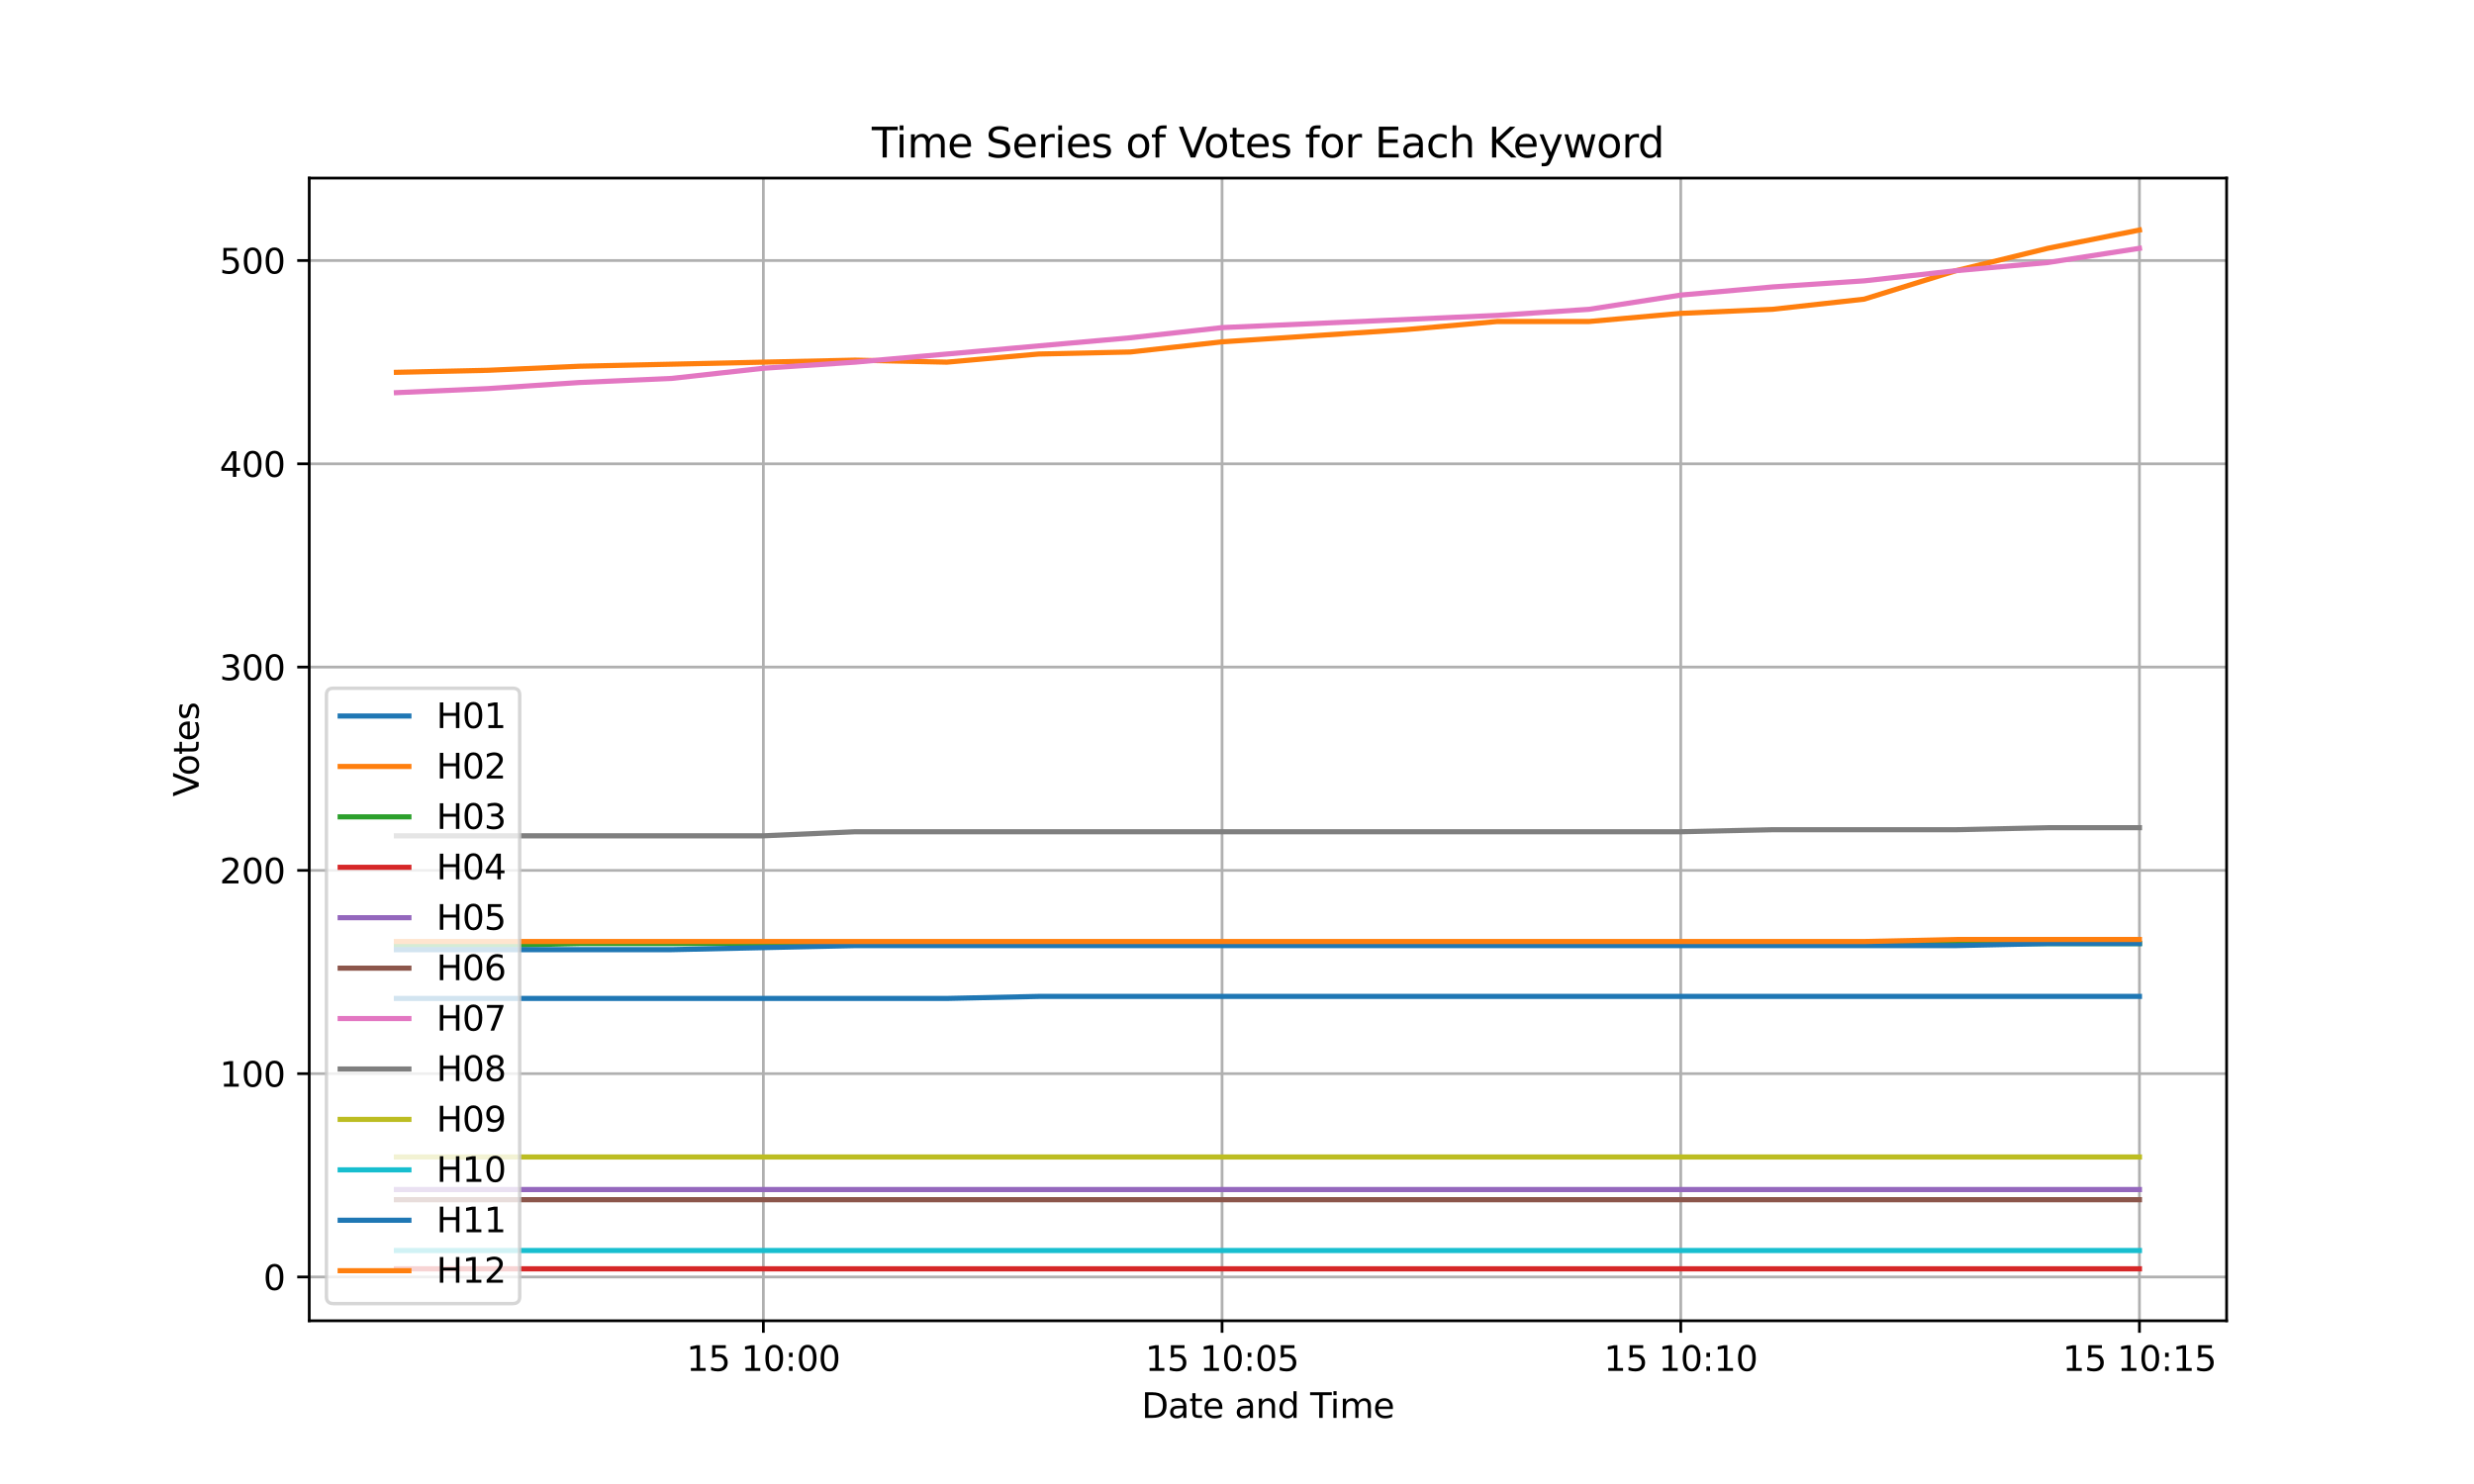 <?xml version="1.0" encoding="utf-8" standalone="no"?>
<!DOCTYPE svg PUBLIC "-//W3C//DTD SVG 1.1//EN"
  "http://www.w3.org/Graphics/SVG/1.1/DTD/svg11.dtd">
<svg xmlns:xlink="http://www.w3.org/1999/xlink" width="720pt" height="432pt" viewBox="0 0 720 432" xmlns="http://www.w3.org/2000/svg" version="1.1">
 <defs>
  <style type="text/css">*{stroke-linejoin: round; stroke-linecap: butt}</style>
 </defs>
 <g id="figure_1">
  <g id="patch_1">
   <path d="M 0 432 
L 720 432 
L 720 0 
L 0 0 
z
" style="fill: #ffffff"/>
  </g>
  <g id="axes_1">
   <g id="patch_2">
    <path d="M 90 384.48 
L 648 384.48 
L 648 51.84 
L 90 51.84 
z
" style="fill: #ffffff"/>
   </g>
   <g id="matplotlib.axis_1">
    <g id="xtick_1">
     <g id="line2d_1">
      <path d="M 222.158 384.48 
L 222.158 51.84 
" clip-path="url(#pe04022bc43)" style="fill: none; stroke: #b0b0b0; stroke-width: 0.8; stroke-linecap: square"/>
     </g>
     <g id="line2d_2">
      <defs>
       <path id="m3e5e40072c" d="M 0 0 
L 0 3.5 
" style="stroke: #000000; stroke-width: 0.8"/>
      </defs>
      <g>
       <use xlink:href="#m3e5e40072c" x="222.158" y="384.48" style="stroke: #000000; stroke-width: 0.8"/>
      </g>
     </g>
     <g id="text_1">
      <!-- 15 10:00 -->
      <g transform="translate(199.797 399.078) scale(0.1 -0.1)">
       <defs>
        <path id="DejaVuSans-31" d="M 794 531 
L 1825 531 
L 1825 4091 
L 703 3866 
L 703 4441 
L 1819 4666 
L 2450 4666 
L 2450 531 
L 3481 531 
L 3481 0 
L 794 0 
L 794 531 
z
" transform="scale(0.016)"/>
        <path id="DejaVuSans-35" d="M 691 4666 
L 3169 4666 
L 3169 4134 
L 1269 4134 
L 1269 2991 
Q 1406 3038 1543 3061 
Q 1681 3084 1819 3084 
Q 2600 3084 3056 2656 
Q 3513 2228 3513 1497 
Q 3513 744 3044 326 
Q 2575 -91 1722 -91 
Q 1428 -91 1123 -41 
Q 819 9 494 109 
L 494 744 
Q 775 591 1075 516 
Q 1375 441 1709 441 
Q 2250 441 2565 725 
Q 2881 1009 2881 1497 
Q 2881 1984 2565 2268 
Q 2250 2553 1709 2553 
Q 1456 2553 1204 2497 
Q 953 2441 691 2322 
L 691 4666 
z
" transform="scale(0.016)"/>
        <path id="DejaVuSans-20" transform="scale(0.016)"/>
        <path id="DejaVuSans-30" d="M 2034 4250 
Q 1547 4250 1301 3770 
Q 1056 3291 1056 2328 
Q 1056 1369 1301 889 
Q 1547 409 2034 409 
Q 2525 409 2770 889 
Q 3016 1369 3016 2328 
Q 3016 3291 2770 3770 
Q 2525 4250 2034 4250 
z
M 2034 4750 
Q 2819 4750 3233 4129 
Q 3647 3509 3647 2328 
Q 3647 1150 3233 529 
Q 2819 -91 2034 -91 
Q 1250 -91 836 529 
Q 422 1150 422 2328 
Q 422 3509 836 4129 
Q 1250 4750 2034 4750 
z
" transform="scale(0.016)"/>
        <path id="DejaVuSans-3a" d="M 750 794 
L 1409 794 
L 1409 0 
L 750 0 
L 750 794 
z
M 750 3309 
L 1409 3309 
L 1409 2516 
L 750 2516 
L 750 3309 
z
" transform="scale(0.016)"/>
       </defs>
       <use xlink:href="#DejaVuSans-31"/>
       <use xlink:href="#DejaVuSans-35" transform="translate(63.623 0)"/>
       <use xlink:href="#DejaVuSans-20" transform="translate(127.246 0)"/>
       <use xlink:href="#DejaVuSans-31" transform="translate(159.033 0)"/>
       <use xlink:href="#DejaVuSans-30" transform="translate(222.656 0)"/>
       <use xlink:href="#DejaVuSans-3a" transform="translate(286.279 0)"/>
       <use xlink:href="#DejaVuSans-30" transform="translate(319.971 0)"/>
       <use xlink:href="#DejaVuSans-30" transform="translate(383.594 0)"/>
      </g>
     </g>
    </g>
    <g id="xtick_2">
     <g id="line2d_3">
      <path d="M 355.651 384.48 
L 355.651 51.84 
" clip-path="url(#pe04022bc43)" style="fill: none; stroke: #b0b0b0; stroke-width: 0.8; stroke-linecap: square"/>
     </g>
     <g id="line2d_4">
      <g>
       <use xlink:href="#m3e5e40072c" x="355.651" y="384.48" style="stroke: #000000; stroke-width: 0.8"/>
      </g>
     </g>
     <g id="text_2">
      <!-- 15 10:05 -->
      <g transform="translate(333.29 399.078) scale(0.1 -0.1)">
       <use xlink:href="#DejaVuSans-31"/>
       <use xlink:href="#DejaVuSans-35" transform="translate(63.623 0)"/>
       <use xlink:href="#DejaVuSans-20" transform="translate(127.246 0)"/>
       <use xlink:href="#DejaVuSans-31" transform="translate(159.033 0)"/>
       <use xlink:href="#DejaVuSans-30" transform="translate(222.656 0)"/>
       <use xlink:href="#DejaVuSans-3a" transform="translate(286.279 0)"/>
       <use xlink:href="#DejaVuSans-30" transform="translate(319.971 0)"/>
       <use xlink:href="#DejaVuSans-35" transform="translate(383.594 0)"/>
      </g>
     </g>
    </g>
    <g id="xtick_3">
     <g id="line2d_5">
      <path d="M 489.144 384.48 
L 489.144 51.84 
" clip-path="url(#pe04022bc43)" style="fill: none; stroke: #b0b0b0; stroke-width: 0.8; stroke-linecap: square"/>
     </g>
     <g id="line2d_6">
      <g>
       <use xlink:href="#m3e5e40072c" x="489.144" y="384.48" style="stroke: #000000; stroke-width: 0.8"/>
      </g>
     </g>
     <g id="text_3">
      <!-- 15 10:10 -->
      <g transform="translate(466.783 399.078) scale(0.1 -0.1)">
       <use xlink:href="#DejaVuSans-31"/>
       <use xlink:href="#DejaVuSans-35" transform="translate(63.623 0)"/>
       <use xlink:href="#DejaVuSans-20" transform="translate(127.246 0)"/>
       <use xlink:href="#DejaVuSans-31" transform="translate(159.033 0)"/>
       <use xlink:href="#DejaVuSans-30" transform="translate(222.656 0)"/>
       <use xlink:href="#DejaVuSans-3a" transform="translate(286.279 0)"/>
       <use xlink:href="#DejaVuSans-31" transform="translate(319.971 0)"/>
       <use xlink:href="#DejaVuSans-30" transform="translate(383.594 0)"/>
      </g>
     </g>
    </g>
    <g id="xtick_4">
     <g id="line2d_7">
      <path d="M 622.636 384.48 
L 622.636 51.84 
" clip-path="url(#pe04022bc43)" style="fill: none; stroke: #b0b0b0; stroke-width: 0.8; stroke-linecap: square"/>
     </g>
     <g id="line2d_8">
      <g>
       <use xlink:href="#m3e5e40072c" x="622.636" y="384.48" style="stroke: #000000; stroke-width: 0.8"/>
      </g>
     </g>
     <g id="text_4">
      <!-- 15 10:15 -->
      <g transform="translate(600.275 399.078) scale(0.1 -0.1)">
       <use xlink:href="#DejaVuSans-31"/>
       <use xlink:href="#DejaVuSans-35" transform="translate(63.623 0)"/>
       <use xlink:href="#DejaVuSans-20" transform="translate(127.246 0)"/>
       <use xlink:href="#DejaVuSans-31" transform="translate(159.033 0)"/>
       <use xlink:href="#DejaVuSans-30" transform="translate(222.656 0)"/>
       <use xlink:href="#DejaVuSans-3a" transform="translate(286.279 0)"/>
       <use xlink:href="#DejaVuSans-31" transform="translate(319.971 0)"/>
       <use xlink:href="#DejaVuSans-35" transform="translate(383.594 0)"/>
      </g>
     </g>
    </g>
    <g id="text_5">
     <!-- Date and Time -->
     <g transform="translate(332.23 412.757) scale(0.1 -0.1)">
      <defs>
       <path id="DejaVuSans-44" d="M 1259 4147 
L 1259 519 
L 2022 519 
Q 2988 519 3436 956 
Q 3884 1394 3884 2338 
Q 3884 3275 3436 3711 
Q 2988 4147 2022 4147 
L 1259 4147 
z
M 628 4666 
L 1925 4666 
Q 3281 4666 3915 4102 
Q 4550 3538 4550 2338 
Q 4550 1131 3912 565 
Q 3275 0 1925 0 
L 628 0 
L 628 4666 
z
" transform="scale(0.016)"/>
       <path id="DejaVuSans-61" d="M 2194 1759 
Q 1497 1759 1228 1600 
Q 959 1441 959 1056 
Q 959 750 1161 570 
Q 1363 391 1709 391 
Q 2188 391 2477 730 
Q 2766 1069 2766 1631 
L 2766 1759 
L 2194 1759 
z
M 3341 1997 
L 3341 0 
L 2766 0 
L 2766 531 
Q 2569 213 2275 61 
Q 1981 -91 1556 -91 
Q 1019 -91 701 211 
Q 384 513 384 1019 
Q 384 1609 779 1909 
Q 1175 2209 1959 2209 
L 2766 2209 
L 2766 2266 
Q 2766 2663 2505 2880 
Q 2244 3097 1772 3097 
Q 1472 3097 1187 3025 
Q 903 2953 641 2809 
L 641 3341 
Q 956 3463 1253 3523 
Q 1550 3584 1831 3584 
Q 2591 3584 2966 3190 
Q 3341 2797 3341 1997 
z
" transform="scale(0.016)"/>
       <path id="DejaVuSans-74" d="M 1172 4494 
L 1172 3500 
L 2356 3500 
L 2356 3053 
L 1172 3053 
L 1172 1153 
Q 1172 725 1289 603 
Q 1406 481 1766 481 
L 2356 481 
L 2356 0 
L 1766 0 
Q 1100 0 847 248 
Q 594 497 594 1153 
L 594 3053 
L 172 3053 
L 172 3500 
L 594 3500 
L 594 4494 
L 1172 4494 
z
" transform="scale(0.016)"/>
       <path id="DejaVuSans-65" d="M 3597 1894 
L 3597 1613 
L 953 1613 
Q 991 1019 1311 708 
Q 1631 397 2203 397 
Q 2534 397 2845 478 
Q 3156 559 3463 722 
L 3463 178 
Q 3153 47 2828 -22 
Q 2503 -91 2169 -91 
Q 1331 -91 842 396 
Q 353 884 353 1716 
Q 353 2575 817 3079 
Q 1281 3584 2069 3584 
Q 2775 3584 3186 3129 
Q 3597 2675 3597 1894 
z
M 3022 2063 
Q 3016 2534 2758 2815 
Q 2500 3097 2075 3097 
Q 1594 3097 1305 2825 
Q 1016 2553 972 2059 
L 3022 2063 
z
" transform="scale(0.016)"/>
       <path id="DejaVuSans-6e" d="M 3513 2113 
L 3513 0 
L 2938 0 
L 2938 2094 
Q 2938 2591 2744 2837 
Q 2550 3084 2163 3084 
Q 1697 3084 1428 2787 
Q 1159 2491 1159 1978 
L 1159 0 
L 581 0 
L 581 3500 
L 1159 3500 
L 1159 2956 
Q 1366 3272 1645 3428 
Q 1925 3584 2291 3584 
Q 2894 3584 3203 3211 
Q 3513 2838 3513 2113 
z
" transform="scale(0.016)"/>
       <path id="DejaVuSans-64" d="M 2906 2969 
L 2906 4863 
L 3481 4863 
L 3481 0 
L 2906 0 
L 2906 525 
Q 2725 213 2448 61 
Q 2172 -91 1784 -91 
Q 1150 -91 751 415 
Q 353 922 353 1747 
Q 353 2572 751 3078 
Q 1150 3584 1784 3584 
Q 2172 3584 2448 3432 
Q 2725 3281 2906 2969 
z
M 947 1747 
Q 947 1113 1208 752 
Q 1469 391 1925 391 
Q 2381 391 2643 752 
Q 2906 1113 2906 1747 
Q 2906 2381 2643 2742 
Q 2381 3103 1925 3103 
Q 1469 3103 1208 2742 
Q 947 2381 947 1747 
z
" transform="scale(0.016)"/>
       <path id="DejaVuSans-54" d="M -19 4666 
L 3928 4666 
L 3928 4134 
L 2272 4134 
L 2272 0 
L 1638 0 
L 1638 4134 
L -19 4134 
L -19 4666 
z
" transform="scale(0.016)"/>
       <path id="DejaVuSans-69" d="M 603 3500 
L 1178 3500 
L 1178 0 
L 603 0 
L 603 3500 
z
M 603 4863 
L 1178 4863 
L 1178 4134 
L 603 4134 
L 603 4863 
z
" transform="scale(0.016)"/>
       <path id="DejaVuSans-6d" d="M 3328 2828 
Q 3544 3216 3844 3400 
Q 4144 3584 4550 3584 
Q 5097 3584 5394 3201 
Q 5691 2819 5691 2113 
L 5691 0 
L 5113 0 
L 5113 2094 
Q 5113 2597 4934 2840 
Q 4756 3084 4391 3084 
Q 3944 3084 3684 2787 
Q 3425 2491 3425 1978 
L 3425 0 
L 2847 0 
L 2847 2094 
Q 2847 2600 2669 2842 
Q 2491 3084 2119 3084 
Q 1678 3084 1418 2786 
Q 1159 2488 1159 1978 
L 1159 0 
L 581 0 
L 581 3500 
L 1159 3500 
L 1159 2956 
Q 1356 3278 1631 3431 
Q 1906 3584 2284 3584 
Q 2666 3584 2933 3390 
Q 3200 3197 3328 2828 
z
" transform="scale(0.016)"/>
      </defs>
      <use xlink:href="#DejaVuSans-44"/>
      <use xlink:href="#DejaVuSans-61" transform="translate(77.002 0)"/>
      <use xlink:href="#DejaVuSans-74" transform="translate(138.281 0)"/>
      <use xlink:href="#DejaVuSans-65" transform="translate(177.49 0)"/>
      <use xlink:href="#DejaVuSans-20" transform="translate(239.014 0)"/>
      <use xlink:href="#DejaVuSans-61" transform="translate(270.801 0)"/>
      <use xlink:href="#DejaVuSans-6e" transform="translate(332.08 0)"/>
      <use xlink:href="#DejaVuSans-64" transform="translate(395.459 0)"/>
      <use xlink:href="#DejaVuSans-20" transform="translate(458.936 0)"/>
      <use xlink:href="#DejaVuSans-54" transform="translate(490.723 0)"/>
      <use xlink:href="#DejaVuSans-69" transform="translate(548.682 0)"/>
      <use xlink:href="#DejaVuSans-6d" transform="translate(576.465 0)"/>
      <use xlink:href="#DejaVuSans-65" transform="translate(673.877 0)"/>
     </g>
    </g>
   </g>
   <g id="matplotlib.axis_2">
    <g id="ytick_1">
     <g id="line2d_9">
      <path d="M 90 371.727 
L 648 371.727 
" clip-path="url(#pe04022bc43)" style="fill: none; stroke: #b0b0b0; stroke-width: 0.8; stroke-linecap: square"/>
     </g>
     <g id="line2d_10">
      <defs>
       <path id="m4ce9d46222" d="M 0 0 
L -3.5 0 
" style="stroke: #000000; stroke-width: 0.8"/>
      </defs>
      <g>
       <use xlink:href="#m4ce9d46222" x="90" y="371.727" style="stroke: #000000; stroke-width: 0.8"/>
      </g>
     </g>
     <g id="text_6">
      <!-- 0 -->
      <g transform="translate(76.638 375.526) scale(0.1 -0.1)">
       <use xlink:href="#DejaVuSans-30"/>
      </g>
     </g>
    </g>
    <g id="ytick_2">
     <g id="line2d_11">
      <path d="M 90 312.549 
L 648 312.549 
" clip-path="url(#pe04022bc43)" style="fill: none; stroke: #b0b0b0; stroke-width: 0.8; stroke-linecap: square"/>
     </g>
     <g id="line2d_12">
      <g>
       <use xlink:href="#m4ce9d46222" x="90" y="312.549" style="stroke: #000000; stroke-width: 0.8"/>
      </g>
     </g>
     <g id="text_7">
      <!-- 100 -->
      <g transform="translate(63.913 316.348) scale(0.1 -0.1)">
       <use xlink:href="#DejaVuSans-31"/>
       <use xlink:href="#DejaVuSans-30" transform="translate(63.623 0)"/>
       <use xlink:href="#DejaVuSans-30" transform="translate(127.246 0)"/>
      </g>
     </g>
    </g>
    <g id="ytick_3">
     <g id="line2d_13">
      <path d="M 90 253.371 
L 648 253.371 
" clip-path="url(#pe04022bc43)" style="fill: none; stroke: #b0b0b0; stroke-width: 0.8; stroke-linecap: square"/>
     </g>
     <g id="line2d_14">
      <g>
       <use xlink:href="#m4ce9d46222" x="90" y="253.371" style="stroke: #000000; stroke-width: 0.8"/>
      </g>
     </g>
     <g id="text_8">
      <!-- 200 -->
      <g transform="translate(63.913 257.17) scale(0.1 -0.1)">
       <defs>
        <path id="DejaVuSans-32" d="M 1228 531 
L 3431 531 
L 3431 0 
L 469 0 
L 469 531 
Q 828 903 1448 1529 
Q 2069 2156 2228 2338 
Q 2531 2678 2651 2914 
Q 2772 3150 2772 3378 
Q 2772 3750 2511 3984 
Q 2250 4219 1831 4219 
Q 1534 4219 1204 4116 
Q 875 4013 500 3803 
L 500 4441 
Q 881 4594 1212 4672 
Q 1544 4750 1819 4750 
Q 2544 4750 2975 4387 
Q 3406 4025 3406 3419 
Q 3406 3131 3298 2873 
Q 3191 2616 2906 2266 
Q 2828 2175 2409 1742 
Q 1991 1309 1228 531 
z
" transform="scale(0.016)"/>
       </defs>
       <use xlink:href="#DejaVuSans-32"/>
       <use xlink:href="#DejaVuSans-30" transform="translate(63.623 0)"/>
       <use xlink:href="#DejaVuSans-30" transform="translate(127.246 0)"/>
      </g>
     </g>
    </g>
    <g id="ytick_4">
     <g id="line2d_15">
      <path d="M 90 194.193 
L 648 194.193 
" clip-path="url(#pe04022bc43)" style="fill: none; stroke: #b0b0b0; stroke-width: 0.8; stroke-linecap: square"/>
     </g>
     <g id="line2d_16">
      <g>
       <use xlink:href="#m4ce9d46222" x="90" y="194.193" style="stroke: #000000; stroke-width: 0.8"/>
      </g>
     </g>
     <g id="text_9">
      <!-- 300 -->
      <g transform="translate(63.913 197.992) scale(0.1 -0.1)">
       <defs>
        <path id="DejaVuSans-33" d="M 2597 2516 
Q 3050 2419 3304 2112 
Q 3559 1806 3559 1356 
Q 3559 666 3084 287 
Q 2609 -91 1734 -91 
Q 1441 -91 1130 -33 
Q 819 25 488 141 
L 488 750 
Q 750 597 1062 519 
Q 1375 441 1716 441 
Q 2309 441 2620 675 
Q 2931 909 2931 1356 
Q 2931 1769 2642 2001 
Q 2353 2234 1838 2234 
L 1294 2234 
L 1294 2753 
L 1863 2753 
Q 2328 2753 2575 2939 
Q 2822 3125 2822 3475 
Q 2822 3834 2567 4026 
Q 2313 4219 1838 4219 
Q 1578 4219 1281 4162 
Q 984 4106 628 3988 
L 628 4550 
Q 988 4650 1302 4700 
Q 1616 4750 1894 4750 
Q 2613 4750 3031 4423 
Q 3450 4097 3450 3541 
Q 3450 3153 3228 2886 
Q 3006 2619 2597 2516 
z
" transform="scale(0.016)"/>
       </defs>
       <use xlink:href="#DejaVuSans-33"/>
       <use xlink:href="#DejaVuSans-30" transform="translate(63.623 0)"/>
       <use xlink:href="#DejaVuSans-30" transform="translate(127.246 0)"/>
      </g>
     </g>
    </g>
    <g id="ytick_5">
     <g id="line2d_17">
      <path d="M 90 135.015 
L 648 135.015 
" clip-path="url(#pe04022bc43)" style="fill: none; stroke: #b0b0b0; stroke-width: 0.8; stroke-linecap: square"/>
     </g>
     <g id="line2d_18">
      <g>
       <use xlink:href="#m4ce9d46222" x="90" y="135.015" style="stroke: #000000; stroke-width: 0.8"/>
      </g>
     </g>
     <g id="text_10">
      <!-- 400 -->
      <g transform="translate(63.913 138.814) scale(0.1 -0.1)">
       <defs>
        <path id="DejaVuSans-34" d="M 2419 4116 
L 825 1625 
L 2419 1625 
L 2419 4116 
z
M 2253 4666 
L 3047 4666 
L 3047 1625 
L 3713 1625 
L 3713 1100 
L 3047 1100 
L 3047 0 
L 2419 0 
L 2419 1100 
L 313 1100 
L 313 1709 
L 2253 4666 
z
" transform="scale(0.016)"/>
       </defs>
       <use xlink:href="#DejaVuSans-34"/>
       <use xlink:href="#DejaVuSans-30" transform="translate(63.623 0)"/>
       <use xlink:href="#DejaVuSans-30" transform="translate(127.246 0)"/>
      </g>
     </g>
    </g>
    <g id="ytick_6">
     <g id="line2d_19">
      <path d="M 90 75.837 
L 648 75.837 
" clip-path="url(#pe04022bc43)" style="fill: none; stroke: #b0b0b0; stroke-width: 0.8; stroke-linecap: square"/>
     </g>
     <g id="line2d_20">
      <g>
       <use xlink:href="#m4ce9d46222" x="90" y="75.837" style="stroke: #000000; stroke-width: 0.8"/>
      </g>
     </g>
     <g id="text_11">
      <!-- 500 -->
      <g transform="translate(63.913 79.636) scale(0.1 -0.1)">
       <use xlink:href="#DejaVuSans-35"/>
       <use xlink:href="#DejaVuSans-30" transform="translate(63.623 0)"/>
       <use xlink:href="#DejaVuSans-30" transform="translate(127.246 0)"/>
      </g>
     </g>
    </g>
    <g id="text_12">
     <!-- Votes -->
     <g transform="translate(57.833 231.894) rotate(-90) scale(0.1 -0.1)">
      <defs>
       <path id="DejaVuSans-56" d="M 1831 0 
L 50 4666 
L 709 4666 
L 2188 738 
L 3669 4666 
L 4325 4666 
L 2547 0 
L 1831 0 
z
" transform="scale(0.016)"/>
       <path id="DejaVuSans-6f" d="M 1959 3097 
Q 1497 3097 1228 2736 
Q 959 2375 959 1747 
Q 959 1119 1226 758 
Q 1494 397 1959 397 
Q 2419 397 2687 759 
Q 2956 1122 2956 1747 
Q 2956 2369 2687 2733 
Q 2419 3097 1959 3097 
z
M 1959 3584 
Q 2709 3584 3137 3096 
Q 3566 2609 3566 1747 
Q 3566 888 3137 398 
Q 2709 -91 1959 -91 
Q 1206 -91 779 398 
Q 353 888 353 1747 
Q 353 2609 779 3096 
Q 1206 3584 1959 3584 
z
" transform="scale(0.016)"/>
       <path id="DejaVuSans-73" d="M 2834 3397 
L 2834 2853 
Q 2591 2978 2328 3040 
Q 2066 3103 1784 3103 
Q 1356 3103 1142 2972 
Q 928 2841 928 2578 
Q 928 2378 1081 2264 
Q 1234 2150 1697 2047 
L 1894 2003 
Q 2506 1872 2764 1633 
Q 3022 1394 3022 966 
Q 3022 478 2636 193 
Q 2250 -91 1575 -91 
Q 1294 -91 989 -36 
Q 684 19 347 128 
L 347 722 
Q 666 556 975 473 
Q 1284 391 1588 391 
Q 1994 391 2212 530 
Q 2431 669 2431 922 
Q 2431 1156 2273 1281 
Q 2116 1406 1581 1522 
L 1381 1569 
Q 847 1681 609 1914 
Q 372 2147 372 2553 
Q 372 3047 722 3315 
Q 1072 3584 1716 3584 
Q 2034 3584 2315 3537 
Q 2597 3491 2834 3397 
z
" transform="scale(0.016)"/>
      </defs>
      <use xlink:href="#DejaVuSans-56"/>
      <use xlink:href="#DejaVuSans-6f" transform="translate(60.658 0)"/>
      <use xlink:href="#DejaVuSans-74" transform="translate(121.84 0)"/>
      <use xlink:href="#DejaVuSans-65" transform="translate(161.049 0)"/>
      <use xlink:href="#DejaVuSans-73" transform="translate(222.572 0)"/>
     </g>
    </g>
   </g>
   <g id="line2d_21">
    <path d="M 115.364 290.653 
L 142.062 290.653 
L 168.761 290.653 
L 195.459 290.653 
L 222.158 290.653 
L 248.856 290.653 
L 275.555 290.653 
L 302.254 290.061 
L 328.952 290.061 
L 355.651 290.061 
L 382.349 290.061 
L 409.048 290.061 
L 435.746 290.061 
L 462.445 290.061 
L 489.144 290.061 
L 515.842 290.061 
L 542.541 290.061 
L 569.239 290.061 
L 595.938 290.061 
L 622.636 290.061 
" clip-path="url(#pe04022bc43)" style="fill: none; stroke: #1f77b4; stroke-width: 1.5; stroke-linecap: square"/>
   </g>
   <g id="line2d_22">
    <path d="M 115.364 108.385 
L 142.062 107.793 
L 168.761 106.609 
L 195.459 106.018 
L 222.158 105.426 
L 248.856 104.834 
L 275.555 105.426 
L 302.254 103.059 
L 328.952 102.467 
L 355.651 99.508 
L 382.349 97.733 
L 409.048 95.957 
L 435.746 93.59 
L 462.445 93.59 
L 489.144 91.223 
L 515.842 90.039 
L 542.541 87.081 
L 569.239 78.796 
L 595.938 72.286 
L 622.636 66.96 
" clip-path="url(#pe04022bc43)" style="fill: none; stroke: #ff7f0e; stroke-width: 1.5; stroke-linecap: square"/>
   </g>
   <g id="line2d_23">
    <path d="M 115.364 275.267 
L 142.062 275.267 
L 168.761 274.675 
L 195.459 274.675 
L 222.158 274.675 
L 248.856 274.675 
L 275.555 274.675 
L 302.254 274.675 
L 328.952 274.675 
L 355.651 274.675 
L 382.349 274.675 
L 409.048 274.675 
L 435.746 274.675 
L 462.445 274.675 
L 489.144 274.675 
L 515.842 274.675 
L 542.541 274.675 
L 569.239 274.675 
L 595.938 274.675 
L 622.636 274.675 
" clip-path="url(#pe04022bc43)" style="fill: none; stroke: #2ca02c; stroke-width: 1.5; stroke-linecap: square"/>
   </g>
   <g id="line2d_24">
    <path d="M 115.364 369.36 
L 142.062 369.36 
L 168.761 369.36 
L 195.459 369.36 
L 222.158 369.36 
L 248.856 369.36 
L 275.555 369.36 
L 302.254 369.36 
L 328.952 369.36 
L 355.651 369.36 
L 382.349 369.36 
L 409.048 369.36 
L 435.746 369.36 
L 462.445 369.36 
L 489.144 369.36 
L 515.842 369.36 
L 542.541 369.36 
L 569.239 369.36 
L 595.938 369.36 
L 622.636 369.36 
" clip-path="url(#pe04022bc43)" style="fill: none; stroke: #d62728; stroke-width: 1.5; stroke-linecap: square"/>
   </g>
   <g id="line2d_25">
    <path d="M 115.364 346.281 
L 142.062 346.281 
L 168.761 346.281 
L 195.459 346.281 
L 222.158 346.281 
L 248.856 346.281 
L 275.555 346.281 
L 302.254 346.281 
L 328.952 346.281 
L 355.651 346.281 
L 382.349 346.281 
L 409.048 346.281 
L 435.746 346.281 
L 462.445 346.281 
L 489.144 346.281 
L 515.842 346.281 
L 542.541 346.281 
L 569.239 346.281 
L 595.938 346.281 
L 622.636 346.281 
" clip-path="url(#pe04022bc43)" style="fill: none; stroke: #9467bd; stroke-width: 1.5; stroke-linecap: square"/>
   </g>
   <g id="line2d_26">
    <path d="M 115.364 349.239 
L 142.062 349.239 
L 168.761 349.239 
L 195.459 349.239 
L 222.158 349.239 
L 248.856 349.239 
L 275.555 349.239 
L 302.254 349.239 
L 328.952 349.239 
L 355.651 349.239 
L 382.349 349.239 
L 409.048 349.239 
L 435.746 349.239 
L 462.445 349.239 
L 489.144 349.239 
L 515.842 349.239 
L 542.541 349.239 
L 569.239 349.239 
L 595.938 349.239 
L 622.636 349.239 
" clip-path="url(#pe04022bc43)" style="fill: none; stroke: #8c564b; stroke-width: 1.5; stroke-linecap: square"/>
   </g>
   <g id="line2d_27">
    <path d="M 115.364 114.302 
L 142.062 113.119 
L 168.761 111.344 
L 195.459 110.16 
L 222.158 107.201 
L 248.856 105.426 
L 275.555 103.059 
L 302.254 100.692 
L 328.952 98.324 
L 355.651 95.365 
L 382.349 94.182 
L 409.048 92.998 
L 435.746 91.815 
L 462.445 90.039 
L 489.144 85.897 
L 515.842 83.53 
L 542.541 81.755 
L 569.239 78.796 
L 595.938 76.428 
L 622.636 72.286 
" clip-path="url(#pe04022bc43)" style="fill: none; stroke: #e377c2; stroke-width: 1.5; stroke-linecap: square"/>
   </g>
   <g id="line2d_28">
    <path d="M 115.364 243.311 
L 142.062 243.311 
L 168.761 243.311 
L 195.459 243.311 
L 222.158 243.311 
L 248.856 242.127 
L 275.555 242.127 
L 302.254 242.127 
L 328.952 242.127 
L 355.651 242.127 
L 382.349 242.127 
L 409.048 242.127 
L 435.746 242.127 
L 462.445 242.127 
L 489.144 242.127 
L 515.842 241.535 
L 542.541 241.535 
L 569.239 241.535 
L 595.938 240.944 
L 622.636 240.944 
" clip-path="url(#pe04022bc43)" style="fill: none; stroke: #7f7f7f; stroke-width: 1.5; stroke-linecap: square"/>
   </g>
   <g id="line2d_29">
    <path d="M 115.364 336.812 
L 142.062 336.812 
L 168.761 336.812 
L 195.459 336.812 
L 222.158 336.812 
L 248.856 336.812 
L 275.555 336.812 
L 302.254 336.812 
L 328.952 336.812 
L 355.651 336.812 
L 382.349 336.812 
L 409.048 336.812 
L 435.746 336.812 
L 462.445 336.812 
L 489.144 336.812 
L 515.842 336.812 
L 542.541 336.812 
L 569.239 336.812 
L 595.938 336.812 
L 622.636 336.812 
" clip-path="url(#pe04022bc43)" style="fill: none; stroke: #bcbd22; stroke-width: 1.5; stroke-linecap: square"/>
   </g>
   <g id="line2d_30">
    <path d="M 115.364 364.034 
L 142.062 364.034 
L 168.761 364.034 
L 195.459 364.034 
L 222.158 364.034 
L 248.856 364.034 
L 275.555 364.034 
L 302.254 364.034 
L 328.952 364.034 
L 355.651 364.034 
L 382.349 364.034 
L 409.048 364.034 
L 435.746 364.034 
L 462.445 364.034 
L 489.144 364.034 
L 515.842 364.034 
L 542.541 364.034 
L 569.239 364.034 
L 595.938 364.034 
L 622.636 364.034 
" clip-path="url(#pe04022bc43)" style="fill: none; stroke: #17becf; stroke-width: 1.5; stroke-linecap: square"/>
   </g>
   <g id="line2d_31">
    <path d="M 115.364 276.45 
L 142.062 276.45 
L 168.761 276.45 
L 195.459 276.45 
L 222.158 275.859 
L 248.856 275.267 
L 275.555 275.267 
L 302.254 275.267 
L 328.952 275.267 
L 355.651 275.267 
L 382.349 275.267 
L 409.048 275.267 
L 435.746 275.267 
L 462.445 275.267 
L 489.144 275.267 
L 515.842 275.267 
L 542.541 275.267 
L 569.239 275.267 
L 595.938 274.675 
L 622.636 274.675 
" clip-path="url(#pe04022bc43)" style="fill: none; stroke: #1f77b4; stroke-width: 1.5; stroke-linecap: square"/>
   </g>
   <g id="line2d_32">
    <path d="M 115.364 274.083 
L 142.062 274.083 
L 168.761 274.083 
L 195.459 274.083 
L 222.158 274.083 
L 248.856 274.083 
L 275.555 274.083 
L 302.254 274.083 
L 328.952 274.083 
L 355.651 274.083 
L 382.349 274.083 
L 409.048 274.083 
L 435.746 274.083 
L 462.445 274.083 
L 489.144 274.083 
L 515.842 274.083 
L 542.541 274.083 
L 569.239 273.492 
L 595.938 273.492 
L 622.636 273.492 
" clip-path="url(#pe04022bc43)" style="fill: none; stroke: #ff7f0e; stroke-width: 1.5; stroke-linecap: square"/>
   </g>
   <g id="patch_3">
    <path d="M 90 384.48 
L 90 51.84 
" style="fill: none; stroke: #000000; stroke-width: 0.8; stroke-linejoin: miter; stroke-linecap: square"/>
   </g>
   <g id="patch_4">
    <path d="M 648 384.48 
L 648 51.84 
" style="fill: none; stroke: #000000; stroke-width: 0.8; stroke-linejoin: miter; stroke-linecap: square"/>
   </g>
   <g id="patch_5">
    <path d="M 90 384.48 
L 648 384.48 
" style="fill: none; stroke: #000000; stroke-width: 0.8; stroke-linejoin: miter; stroke-linecap: square"/>
   </g>
   <g id="patch_6">
    <path d="M 90 51.84 
L 648 51.84 
" style="fill: none; stroke: #000000; stroke-width: 0.8; stroke-linejoin: miter; stroke-linecap: square"/>
   </g>
   <g id="text_13">
    <!-- Time Series of Votes for Each Keyword -->
    <g transform="translate(253.717 45.84) scale(0.12 -0.12)">
     <defs>
      <path id="DejaVuSans-53" d="M 3425 4513 
L 3425 3897 
Q 3066 4069 2747 4153 
Q 2428 4238 2131 4238 
Q 1616 4238 1336 4038 
Q 1056 3838 1056 3469 
Q 1056 3159 1242 3001 
Q 1428 2844 1947 2747 
L 2328 2669 
Q 3034 2534 3370 2195 
Q 3706 1856 3706 1288 
Q 3706 609 3251 259 
Q 2797 -91 1919 -91 
Q 1588 -91 1214 -16 
Q 841 59 441 206 
L 441 856 
Q 825 641 1194 531 
Q 1563 422 1919 422 
Q 2459 422 2753 634 
Q 3047 847 3047 1241 
Q 3047 1584 2836 1778 
Q 2625 1972 2144 2069 
L 1759 2144 
Q 1053 2284 737 2584 
Q 422 2884 422 3419 
Q 422 4038 858 4394 
Q 1294 4750 2059 4750 
Q 2388 4750 2728 4690 
Q 3069 4631 3425 4513 
z
" transform="scale(0.016)"/>
      <path id="DejaVuSans-72" d="M 2631 2963 
Q 2534 3019 2420 3045 
Q 2306 3072 2169 3072 
Q 1681 3072 1420 2755 
Q 1159 2438 1159 1844 
L 1159 0 
L 581 0 
L 581 3500 
L 1159 3500 
L 1159 2956 
Q 1341 3275 1631 3429 
Q 1922 3584 2338 3584 
Q 2397 3584 2469 3576 
Q 2541 3569 2628 3553 
L 2631 2963 
z
" transform="scale(0.016)"/>
      <path id="DejaVuSans-66" d="M 2375 4863 
L 2375 4384 
L 1825 4384 
Q 1516 4384 1395 4259 
Q 1275 4134 1275 3809 
L 1275 3500 
L 2222 3500 
L 2222 3053 
L 1275 3053 
L 1275 0 
L 697 0 
L 697 3053 
L 147 3053 
L 147 3500 
L 697 3500 
L 697 3744 
Q 697 4328 969 4595 
Q 1241 4863 1831 4863 
L 2375 4863 
z
" transform="scale(0.016)"/>
      <path id="DejaVuSans-45" d="M 628 4666 
L 3578 4666 
L 3578 4134 
L 1259 4134 
L 1259 2753 
L 3481 2753 
L 3481 2222 
L 1259 2222 
L 1259 531 
L 3634 531 
L 3634 0 
L 628 0 
L 628 4666 
z
" transform="scale(0.016)"/>
      <path id="DejaVuSans-63" d="M 3122 3366 
L 3122 2828 
Q 2878 2963 2633 3030 
Q 2388 3097 2138 3097 
Q 1578 3097 1268 2742 
Q 959 2388 959 1747 
Q 959 1106 1268 751 
Q 1578 397 2138 397 
Q 2388 397 2633 464 
Q 2878 531 3122 666 
L 3122 134 
Q 2881 22 2623 -34 
Q 2366 -91 2075 -91 
Q 1284 -91 818 406 
Q 353 903 353 1747 
Q 353 2603 823 3093 
Q 1294 3584 2113 3584 
Q 2378 3584 2631 3529 
Q 2884 3475 3122 3366 
z
" transform="scale(0.016)"/>
      <path id="DejaVuSans-68" d="M 3513 2113 
L 3513 0 
L 2938 0 
L 2938 2094 
Q 2938 2591 2744 2837 
Q 2550 3084 2163 3084 
Q 1697 3084 1428 2787 
Q 1159 2491 1159 1978 
L 1159 0 
L 581 0 
L 581 4863 
L 1159 4863 
L 1159 2956 
Q 1366 3272 1645 3428 
Q 1925 3584 2291 3584 
Q 2894 3584 3203 3211 
Q 3513 2838 3513 2113 
z
" transform="scale(0.016)"/>
      <path id="DejaVuSans-4b" d="M 628 4666 
L 1259 4666 
L 1259 2694 
L 3353 4666 
L 4166 4666 
L 1850 2491 
L 4331 0 
L 3500 0 
L 1259 2247 
L 1259 0 
L 628 0 
L 628 4666 
z
" transform="scale(0.016)"/>
      <path id="DejaVuSans-79" d="M 2059 -325 
Q 1816 -950 1584 -1140 
Q 1353 -1331 966 -1331 
L 506 -1331 
L 506 -850 
L 844 -850 
Q 1081 -850 1212 -737 
Q 1344 -625 1503 -206 
L 1606 56 
L 191 3500 
L 800 3500 
L 1894 763 
L 2988 3500 
L 3597 3500 
L 2059 -325 
z
" transform="scale(0.016)"/>
      <path id="DejaVuSans-77" d="M 269 3500 
L 844 3500 
L 1563 769 
L 2278 3500 
L 2956 3500 
L 3675 769 
L 4391 3500 
L 4966 3500 
L 4050 0 
L 3372 0 
L 2619 2869 
L 1863 0 
L 1184 0 
L 269 3500 
z
" transform="scale(0.016)"/>
     </defs>
     <use xlink:href="#DejaVuSans-54"/>
     <use xlink:href="#DejaVuSans-69" transform="translate(57.959 0)"/>
     <use xlink:href="#DejaVuSans-6d" transform="translate(85.742 0)"/>
     <use xlink:href="#DejaVuSans-65" transform="translate(183.154 0)"/>
     <use xlink:href="#DejaVuSans-20" transform="translate(244.678 0)"/>
     <use xlink:href="#DejaVuSans-53" transform="translate(276.465 0)"/>
     <use xlink:href="#DejaVuSans-65" transform="translate(339.941 0)"/>
     <use xlink:href="#DejaVuSans-72" transform="translate(401.465 0)"/>
     <use xlink:href="#DejaVuSans-69" transform="translate(442.578 0)"/>
     <use xlink:href="#DejaVuSans-65" transform="translate(470.361 0)"/>
     <use xlink:href="#DejaVuSans-73" transform="translate(531.885 0)"/>
     <use xlink:href="#DejaVuSans-20" transform="translate(583.984 0)"/>
     <use xlink:href="#DejaVuSans-6f" transform="translate(615.771 0)"/>
     <use xlink:href="#DejaVuSans-66" transform="translate(676.953 0)"/>
     <use xlink:href="#DejaVuSans-20" transform="translate(712.158 0)"/>
     <use xlink:href="#DejaVuSans-56" transform="translate(743.945 0)"/>
     <use xlink:href="#DejaVuSans-6f" transform="translate(804.604 0)"/>
     <use xlink:href="#DejaVuSans-74" transform="translate(865.785 0)"/>
     <use xlink:href="#DejaVuSans-65" transform="translate(904.994 0)"/>
     <use xlink:href="#DejaVuSans-73" transform="translate(966.518 0)"/>
     <use xlink:href="#DejaVuSans-20" transform="translate(1018.617 0)"/>
     <use xlink:href="#DejaVuSans-66" transform="translate(1050.404 0)"/>
     <use xlink:href="#DejaVuSans-6f" transform="translate(1085.609 0)"/>
     <use xlink:href="#DejaVuSans-72" transform="translate(1146.791 0)"/>
     <use xlink:href="#DejaVuSans-20" transform="translate(1187.904 0)"/>
     <use xlink:href="#DejaVuSans-45" transform="translate(1219.691 0)"/>
     <use xlink:href="#DejaVuSans-61" transform="translate(1282.875 0)"/>
     <use xlink:href="#DejaVuSans-63" transform="translate(1344.154 0)"/>
     <use xlink:href="#DejaVuSans-68" transform="translate(1399.135 0)"/>
     <use xlink:href="#DejaVuSans-20" transform="translate(1462.514 0)"/>
     <use xlink:href="#DejaVuSans-4b" transform="translate(1494.301 0)"/>
     <use xlink:href="#DejaVuSans-65" transform="translate(1554.877 0)"/>
     <use xlink:href="#DejaVuSans-79" transform="translate(1616.4 0)"/>
     <use xlink:href="#DejaVuSans-77" transform="translate(1675.58 0)"/>
     <use xlink:href="#DejaVuSans-6f" transform="translate(1757.367 0)"/>
     <use xlink:href="#DejaVuSans-72" transform="translate(1818.549 0)"/>
     <use xlink:href="#DejaVuSans-64" transform="translate(1857.912 0)"/>
    </g>
   </g>
   <g id="legend_1">
    <g id="patch_7">
     <path d="M 97 379.48 
L 149.245 379.48 
Q 151.245 379.48 151.245 377.48 
L 151.245 202.343 
Q 151.245 200.343 149.245 200.343 
L 97 200.343 
Q 95 200.343 95 202.343 
L 95 377.48 
Q 95 379.48 97 379.48 
z
" style="fill: #ffffff; opacity: 0.8; stroke: #cccccc; stroke-linejoin: miter"/>
    </g>
    <g id="line2d_33">
     <path d="M 99 208.441 
L 109 208.441 
L 119 208.441 
" style="fill: none; stroke: #1f77b4; stroke-width: 1.5; stroke-linecap: square"/>
    </g>
    <g id="text_14">
     <!-- H01 -->
     <g transform="translate(127 211.941) scale(0.1 -0.1)">
      <defs>
       <path id="DejaVuSans-48" d="M 628 4666 
L 1259 4666 
L 1259 2753 
L 3553 2753 
L 3553 4666 
L 4184 4666 
L 4184 0 
L 3553 0 
L 3553 2222 
L 1259 2222 
L 1259 0 
L 628 0 
L 628 4666 
z
" transform="scale(0.016)"/>
      </defs>
      <use xlink:href="#DejaVuSans-48"/>
      <use xlink:href="#DejaVuSans-30" transform="translate(75.195 0)"/>
      <use xlink:href="#DejaVuSans-31" transform="translate(138.818 0)"/>
     </g>
    </g>
    <g id="line2d_34">
     <path d="M 99 223.119 
L 109 223.119 
L 119 223.119 
" style="fill: none; stroke: #ff7f0e; stroke-width: 1.5; stroke-linecap: square"/>
    </g>
    <g id="text_15">
     <!-- H02 -->
     <g transform="translate(127 226.619) scale(0.1 -0.1)">
      <use xlink:href="#DejaVuSans-48"/>
      <use xlink:href="#DejaVuSans-30" transform="translate(75.195 0)"/>
      <use xlink:href="#DejaVuSans-32" transform="translate(138.818 0)"/>
     </g>
    </g>
    <g id="line2d_35">
     <path d="M 99 237.797 
L 109 237.797 
L 119 237.797 
" style="fill: none; stroke: #2ca02c; stroke-width: 1.5; stroke-linecap: square"/>
    </g>
    <g id="text_16">
     <!-- H03 -->
     <g transform="translate(127 241.297) scale(0.1 -0.1)">
      <use xlink:href="#DejaVuSans-48"/>
      <use xlink:href="#DejaVuSans-30" transform="translate(75.195 0)"/>
      <use xlink:href="#DejaVuSans-33" transform="translate(138.818 0)"/>
     </g>
    </g>
    <g id="line2d_36">
     <path d="M 99 252.475 
L 109 252.475 
L 119 252.475 
" style="fill: none; stroke: #d62728; stroke-width: 1.5; stroke-linecap: square"/>
    </g>
    <g id="text_17">
     <!-- H04 -->
     <g transform="translate(127 255.975) scale(0.1 -0.1)">
      <use xlink:href="#DejaVuSans-48"/>
      <use xlink:href="#DejaVuSans-30" transform="translate(75.195 0)"/>
      <use xlink:href="#DejaVuSans-34" transform="translate(138.818 0)"/>
     </g>
    </g>
    <g id="line2d_37">
     <path d="M 99 267.153 
L 109 267.153 
L 119 267.153 
" style="fill: none; stroke: #9467bd; stroke-width: 1.5; stroke-linecap: square"/>
    </g>
    <g id="text_18">
     <!-- H05 -->
     <g transform="translate(127 270.653) scale(0.1 -0.1)">
      <use xlink:href="#DejaVuSans-48"/>
      <use xlink:href="#DejaVuSans-30" transform="translate(75.195 0)"/>
      <use xlink:href="#DejaVuSans-35" transform="translate(138.818 0)"/>
     </g>
    </g>
    <g id="line2d_38">
     <path d="M 99 281.832 
L 109 281.832 
L 119 281.832 
" style="fill: none; stroke: #8c564b; stroke-width: 1.5; stroke-linecap: square"/>
    </g>
    <g id="text_19">
     <!-- H06 -->
     <g transform="translate(127 285.332) scale(0.1 -0.1)">
      <defs>
       <path id="DejaVuSans-36" d="M 2113 2584 
Q 1688 2584 1439 2293 
Q 1191 2003 1191 1497 
Q 1191 994 1439 701 
Q 1688 409 2113 409 
Q 2538 409 2786 701 
Q 3034 994 3034 1497 
Q 3034 2003 2786 2293 
Q 2538 2584 2113 2584 
z
M 3366 4563 
L 3366 3988 
Q 3128 4100 2886 4159 
Q 2644 4219 2406 4219 
Q 1781 4219 1451 3797 
Q 1122 3375 1075 2522 
Q 1259 2794 1537 2939 
Q 1816 3084 2150 3084 
Q 2853 3084 3261 2657 
Q 3669 2231 3669 1497 
Q 3669 778 3244 343 
Q 2819 -91 2113 -91 
Q 1303 -91 875 529 
Q 447 1150 447 2328 
Q 447 3434 972 4092 
Q 1497 4750 2381 4750 
Q 2619 4750 2861 4703 
Q 3103 4656 3366 4563 
z
" transform="scale(0.016)"/>
      </defs>
      <use xlink:href="#DejaVuSans-48"/>
      <use xlink:href="#DejaVuSans-30" transform="translate(75.195 0)"/>
      <use xlink:href="#DejaVuSans-36" transform="translate(138.818 0)"/>
     </g>
    </g>
    <g id="line2d_39">
     <path d="M 99 296.51 
L 109 296.51 
L 119 296.51 
" style="fill: none; stroke: #e377c2; stroke-width: 1.5; stroke-linecap: square"/>
    </g>
    <g id="text_20">
     <!-- H07 -->
     <g transform="translate(127 300.01) scale(0.1 -0.1)">
      <defs>
       <path id="DejaVuSans-37" d="M 525 4666 
L 3525 4666 
L 3525 4397 
L 1831 0 
L 1172 0 
L 2766 4134 
L 525 4134 
L 525 4666 
z
" transform="scale(0.016)"/>
      </defs>
      <use xlink:href="#DejaVuSans-48"/>
      <use xlink:href="#DejaVuSans-30" transform="translate(75.195 0)"/>
      <use xlink:href="#DejaVuSans-37" transform="translate(138.818 0)"/>
     </g>
    </g>
    <g id="line2d_40">
     <path d="M 99 311.188 
L 109 311.188 
L 119 311.188 
" style="fill: none; stroke: #7f7f7f; stroke-width: 1.5; stroke-linecap: square"/>
    </g>
    <g id="text_21">
     <!-- H08 -->
     <g transform="translate(127 314.688) scale(0.1 -0.1)">
      <defs>
       <path id="DejaVuSans-38" d="M 2034 2216 
Q 1584 2216 1326 1975 
Q 1069 1734 1069 1313 
Q 1069 891 1326 650 
Q 1584 409 2034 409 
Q 2484 409 2743 651 
Q 3003 894 3003 1313 
Q 3003 1734 2745 1975 
Q 2488 2216 2034 2216 
z
M 1403 2484 
Q 997 2584 770 2862 
Q 544 3141 544 3541 
Q 544 4100 942 4425 
Q 1341 4750 2034 4750 
Q 2731 4750 3128 4425 
Q 3525 4100 3525 3541 
Q 3525 3141 3298 2862 
Q 3072 2584 2669 2484 
Q 3125 2378 3379 2068 
Q 3634 1759 3634 1313 
Q 3634 634 3220 271 
Q 2806 -91 2034 -91 
Q 1263 -91 848 271 
Q 434 634 434 1313 
Q 434 1759 690 2068 
Q 947 2378 1403 2484 
z
M 1172 3481 
Q 1172 3119 1398 2916 
Q 1625 2713 2034 2713 
Q 2441 2713 2670 2916 
Q 2900 3119 2900 3481 
Q 2900 3844 2670 4047 
Q 2441 4250 2034 4250 
Q 1625 4250 1398 4047 
Q 1172 3844 1172 3481 
z
" transform="scale(0.016)"/>
      </defs>
      <use xlink:href="#DejaVuSans-48"/>
      <use xlink:href="#DejaVuSans-30" transform="translate(75.195 0)"/>
      <use xlink:href="#DejaVuSans-38" transform="translate(138.818 0)"/>
     </g>
    </g>
    <g id="line2d_41">
     <path d="M 99 325.866 
L 109 325.866 
L 119 325.866 
" style="fill: none; stroke: #bcbd22; stroke-width: 1.5; stroke-linecap: square"/>
    </g>
    <g id="text_22">
     <!-- H09 -->
     <g transform="translate(127 329.366) scale(0.1 -0.1)">
      <defs>
       <path id="DejaVuSans-39" d="M 703 97 
L 703 672 
Q 941 559 1184 500 
Q 1428 441 1663 441 
Q 2288 441 2617 861 
Q 2947 1281 2994 2138 
Q 2813 1869 2534 1725 
Q 2256 1581 1919 1581 
Q 1219 1581 811 2004 
Q 403 2428 403 3163 
Q 403 3881 828 4315 
Q 1253 4750 1959 4750 
Q 2769 4750 3195 4129 
Q 3622 3509 3622 2328 
Q 3622 1225 3098 567 
Q 2575 -91 1691 -91 
Q 1453 -91 1209 -44 
Q 966 3 703 97 
z
M 1959 2075 
Q 2384 2075 2632 2365 
Q 2881 2656 2881 3163 
Q 2881 3666 2632 3958 
Q 2384 4250 1959 4250 
Q 1534 4250 1286 3958 
Q 1038 3666 1038 3163 
Q 1038 2656 1286 2365 
Q 1534 2075 1959 2075 
z
" transform="scale(0.016)"/>
      </defs>
      <use xlink:href="#DejaVuSans-48"/>
      <use xlink:href="#DejaVuSans-30" transform="translate(75.195 0)"/>
      <use xlink:href="#DejaVuSans-39" transform="translate(138.818 0)"/>
     </g>
    </g>
    <g id="line2d_42">
     <path d="M 99 340.544 
L 109 340.544 
L 119 340.544 
" style="fill: none; stroke: #17becf; stroke-width: 1.5; stroke-linecap: square"/>
    </g>
    <g id="text_23">
     <!-- H10 -->
     <g transform="translate(127 344.044) scale(0.1 -0.1)">
      <use xlink:href="#DejaVuSans-48"/>
      <use xlink:href="#DejaVuSans-31" transform="translate(75.195 0)"/>
      <use xlink:href="#DejaVuSans-30" transform="translate(138.818 0)"/>
     </g>
    </g>
    <g id="line2d_43">
     <path d="M 99 355.222 
L 109 355.222 
L 119 355.222 
" style="fill: none; stroke: #1f77b4; stroke-width: 1.5; stroke-linecap: square"/>
    </g>
    <g id="text_24">
     <!-- H11 -->
     <g transform="translate(127 358.722) scale(0.1 -0.1)">
      <use xlink:href="#DejaVuSans-48"/>
      <use xlink:href="#DejaVuSans-31" transform="translate(75.195 0)"/>
      <use xlink:href="#DejaVuSans-31" transform="translate(138.818 0)"/>
     </g>
    </g>
    <g id="line2d_44">
     <path d="M 99 369.9 
L 109 369.9 
L 119 369.9 
" style="fill: none; stroke: #ff7f0e; stroke-width: 1.5; stroke-linecap: square"/>
    </g>
    <g id="text_25">
     <!-- H12 -->
     <g transform="translate(127 373.4) scale(0.1 -0.1)">
      <use xlink:href="#DejaVuSans-48"/>
      <use xlink:href="#DejaVuSans-31" transform="translate(75.195 0)"/>
      <use xlink:href="#DejaVuSans-32" transform="translate(138.818 0)"/>
     </g>
    </g>
   </g>
  </g>
 </g>
 <defs>
  <clipPath id="pe04022bc43">
   <rect x="90" y="51.84" width="558" height="332.64"/>
  </clipPath>
 </defs>
</svg>
